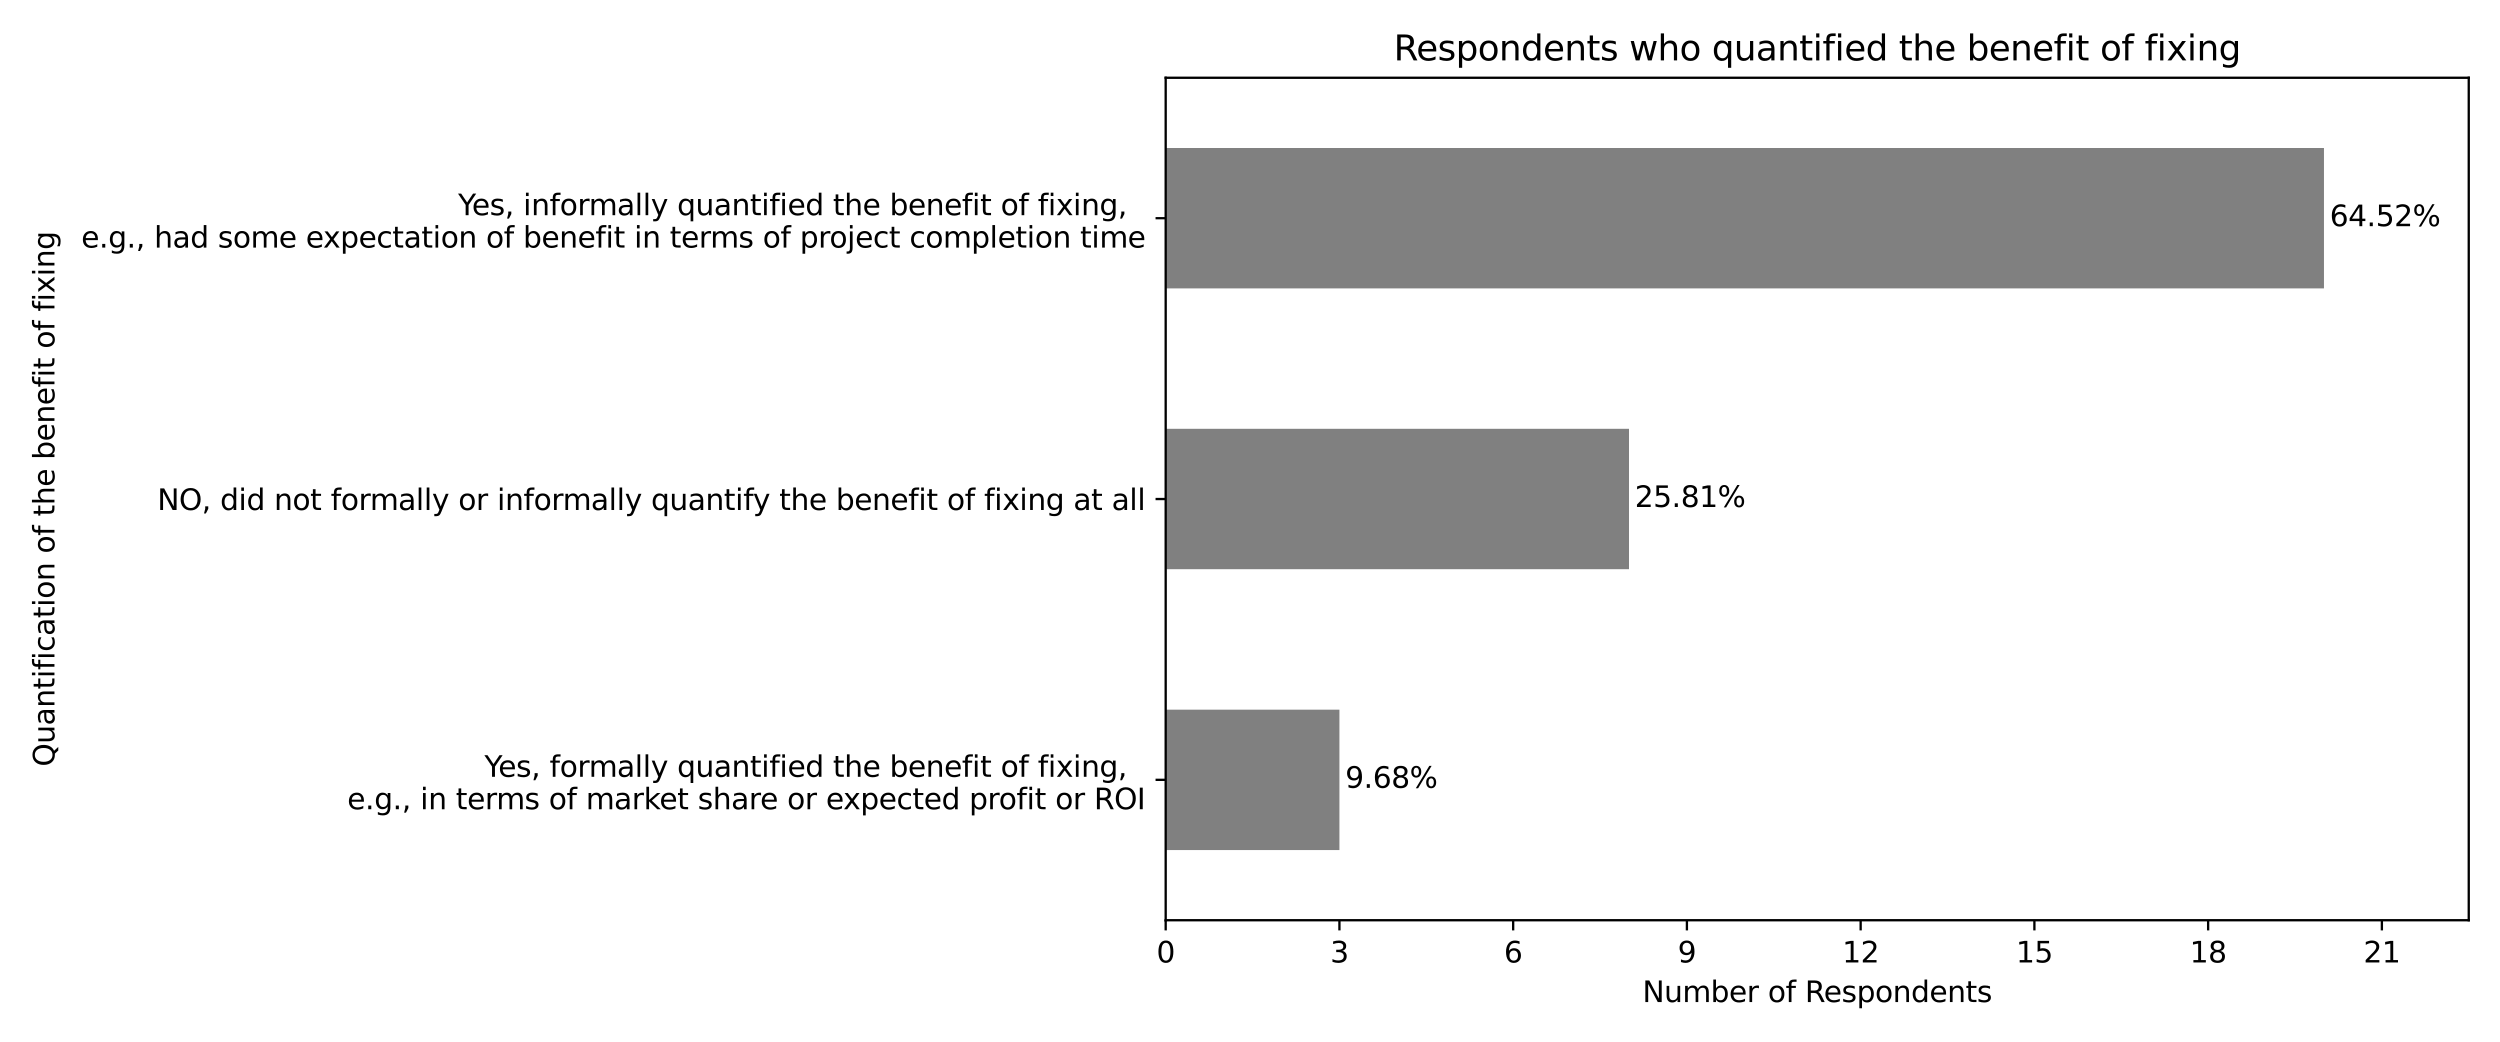 <?xml version="1.0" encoding="utf-8" standalone="no"?>
<!DOCTYPE svg PUBLIC "-//W3C//DTD SVG 1.1//EN"
  "http://www.w3.org/Graphics/SVG/1.1/DTD/svg11.dtd">
<svg xmlns:xlink="http://www.w3.org/1999/xlink" width="864pt" height="360pt" viewBox="0 0 864 360" xmlns="http://www.w3.org/2000/svg" version="1.1">
 <defs>
  <style type="text/css">*{stroke-linejoin: round; stroke-linecap: butt}</style>
 </defs>
 <g id="figure_1">
  <g id="patch_1">
   <path d="M 0 360 
L 864 360 
L 864 0 
L 0 0 
z
" style="fill: #ffffff"/>
  </g>
  <g id="axes_1">
   <g id="patch_2">
    <path d="M 402.86 318.04 
L 853.2 318.04 
L 853.2 26.88 
L 402.86 26.88 
z
" style="fill: #ffffff"/>
   </g>
   <g id="patch_3">
    <path d="M 402.86 51.143 
L 803.162 51.143 
L 803.162 99.67 
L 402.86 99.67 
z
" clip-path="url(#p2886f08463)" style="fill: #808080"/>
   </g>
   <g id="patch_4">
    <path d="M 402.86 148.197 
L 562.981 148.197 
L 562.981 196.723 
L 402.86 196.723 
z
" clip-path="url(#p2886f08463)" style="fill: #808080"/>
   </g>
   <g id="patch_5">
    <path d="M 402.86 245.25 
L 462.905 245.25 
L 462.905 293.777 
L 402.86 293.777 
z
" clip-path="url(#p2886f08463)" style="fill: #808080"/>
   </g>
   <g id="matplotlib.axis_1">
    <g id="xtick_1">
     <g id="line2d_1">
      <defs>
       <path id="mbb9d224c16" d="M 0 0 
L 0 3.5 
" style="stroke: #000000; stroke-width: 0.8"/>
      </defs>
      <g>
       <use xlink:href="#mbb9d224c16" x="402.86" y="318.04" style="stroke: #000000; stroke-width: 0.8"/>
      </g>
     </g>
     <g id="text_1">
      <!-- 0 -->
      <g transform="translate(399.679 332.638) scale(0.1 -0.1)">
       <defs>
        <path id="DejaVuSans-30" d="M 2034 4250 
Q 1547 4250 1301 3770 
Q 1056 3291 1056 2328 
Q 1056 1369 1301 889 
Q 1547 409 2034 409 
Q 2525 409 2770 889 
Q 3016 1369 3016 2328 
Q 3016 3291 2770 3770 
Q 2525 4250 2034 4250 
z
M 2034 4750 
Q 2819 4750 3233 4129 
Q 3647 3509 3647 2328 
Q 3647 1150 3233 529 
Q 2819 -91 2034 -91 
Q 1250 -91 836 529 
Q 422 1150 422 2328 
Q 422 3509 836 4129 
Q 1250 4750 2034 4750 
z
" transform="scale(0.016)"/>
       </defs>
       <use xlink:href="#DejaVuSans-30"/>
      </g>
     </g>
    </g>
    <g id="xtick_2">
     <g id="line2d_2">
      <g>
       <use xlink:href="#mbb9d224c16" x="462.905" y="318.04" style="stroke: #000000; stroke-width: 0.8"/>
      </g>
     </g>
     <g id="text_2">
      <!-- 3 -->
      <g transform="translate(459.724 332.638) scale(0.1 -0.1)">
       <defs>
        <path id="DejaVuSans-33" d="M 2597 2516 
Q 3050 2419 3304 2112 
Q 3559 1806 3559 1356 
Q 3559 666 3084 287 
Q 2609 -91 1734 -91 
Q 1441 -91 1130 -33 
Q 819 25 488 141 
L 488 750 
Q 750 597 1062 519 
Q 1375 441 1716 441 
Q 2309 441 2620 675 
Q 2931 909 2931 1356 
Q 2931 1769 2642 2001 
Q 2353 2234 1838 2234 
L 1294 2234 
L 1294 2753 
L 1863 2753 
Q 2328 2753 2575 2939 
Q 2822 3125 2822 3475 
Q 2822 3834 2567 4026 
Q 2313 4219 1838 4219 
Q 1578 4219 1281 4162 
Q 984 4106 628 3988 
L 628 4550 
Q 988 4650 1302 4700 
Q 1616 4750 1894 4750 
Q 2613 4750 3031 4423 
Q 3450 4097 3450 3541 
Q 3450 3153 3228 2886 
Q 3006 2619 2597 2516 
z
" transform="scale(0.016)"/>
       </defs>
       <use xlink:href="#DejaVuSans-33"/>
      </g>
     </g>
    </g>
    <g id="xtick_3">
     <g id="line2d_3">
      <g>
       <use xlink:href="#mbb9d224c16" x="522.951" y="318.04" style="stroke: #000000; stroke-width: 0.8"/>
      </g>
     </g>
     <g id="text_3">
      <!-- 6 -->
      <g transform="translate(519.769 332.638) scale(0.1 -0.1)">
       <defs>
        <path id="DejaVuSans-36" d="M 2113 2584 
Q 1688 2584 1439 2293 
Q 1191 2003 1191 1497 
Q 1191 994 1439 701 
Q 1688 409 2113 409 
Q 2538 409 2786 701 
Q 3034 994 3034 1497 
Q 3034 2003 2786 2293 
Q 2538 2584 2113 2584 
z
M 3366 4563 
L 3366 3988 
Q 3128 4100 2886 4159 
Q 2644 4219 2406 4219 
Q 1781 4219 1451 3797 
Q 1122 3375 1075 2522 
Q 1259 2794 1537 2939 
Q 1816 3084 2150 3084 
Q 2853 3084 3261 2657 
Q 3669 2231 3669 1497 
Q 3669 778 3244 343 
Q 2819 -91 2113 -91 
Q 1303 -91 875 529 
Q 447 1150 447 2328 
Q 447 3434 972 4092 
Q 1497 4750 2381 4750 
Q 2619 4750 2861 4703 
Q 3103 4656 3366 4563 
z
" transform="scale(0.016)"/>
       </defs>
       <use xlink:href="#DejaVuSans-36"/>
      </g>
     </g>
    </g>
    <g id="xtick_4">
     <g id="line2d_4">
      <g>
       <use xlink:href="#mbb9d224c16" x="582.996" y="318.04" style="stroke: #000000; stroke-width: 0.8"/>
      </g>
     </g>
     <g id="text_4">
      <!-- 9 -->
      <g transform="translate(579.815 332.638) scale(0.1 -0.1)">
       <defs>
        <path id="DejaVuSans-39" d="M 703 97 
L 703 672 
Q 941 559 1184 500 
Q 1428 441 1663 441 
Q 2288 441 2617 861 
Q 2947 1281 2994 2138 
Q 2813 1869 2534 1725 
Q 2256 1581 1919 1581 
Q 1219 1581 811 2004 
Q 403 2428 403 3163 
Q 403 3881 828 4315 
Q 1253 4750 1959 4750 
Q 2769 4750 3195 4129 
Q 3622 3509 3622 2328 
Q 3622 1225 3098 567 
Q 2575 -91 1691 -91 
Q 1453 -91 1209 -44 
Q 966 3 703 97 
z
M 1959 2075 
Q 2384 2075 2632 2365 
Q 2881 2656 2881 3163 
Q 2881 3666 2632 3958 
Q 2384 4250 1959 4250 
Q 1534 4250 1286 3958 
Q 1038 3666 1038 3163 
Q 1038 2656 1286 2365 
Q 1534 2075 1959 2075 
z
" transform="scale(0.016)"/>
       </defs>
       <use xlink:href="#DejaVuSans-39"/>
      </g>
     </g>
    </g>
    <g id="xtick_5">
     <g id="line2d_5">
      <g>
       <use xlink:href="#mbb9d224c16" x="643.041" y="318.04" style="stroke: #000000; stroke-width: 0.8"/>
      </g>
     </g>
     <g id="text_5">
      <!-- 12 -->
      <g transform="translate(636.679 332.638) scale(0.1 -0.1)">
       <defs>
        <path id="DejaVuSans-31" d="M 794 531 
L 1825 531 
L 1825 4091 
L 703 3866 
L 703 4441 
L 1819 4666 
L 2450 4666 
L 2450 531 
L 3481 531 
L 3481 0 
L 794 0 
L 794 531 
z
" transform="scale(0.016)"/>
        <path id="DejaVuSans-32" d="M 1228 531 
L 3431 531 
L 3431 0 
L 469 0 
L 469 531 
Q 828 903 1448 1529 
Q 2069 2156 2228 2338 
Q 2531 2678 2651 2914 
Q 2772 3150 2772 3378 
Q 2772 3750 2511 3984 
Q 2250 4219 1831 4219 
Q 1534 4219 1204 4116 
Q 875 4013 500 3803 
L 500 4441 
Q 881 4594 1212 4672 
Q 1544 4750 1819 4750 
Q 2544 4750 2975 4387 
Q 3406 4025 3406 3419 
Q 3406 3131 3298 2873 
Q 3191 2616 2906 2266 
Q 2828 2175 2409 1742 
Q 1991 1309 1228 531 
z
" transform="scale(0.016)"/>
       </defs>
       <use xlink:href="#DejaVuSans-31"/>
       <use xlink:href="#DejaVuSans-32" x="63.623"/>
      </g>
     </g>
    </g>
    <g id="xtick_6">
     <g id="line2d_6">
      <g>
       <use xlink:href="#mbb9d224c16" x="703.087" y="318.04" style="stroke: #000000; stroke-width: 0.8"/>
      </g>
     </g>
     <g id="text_6">
      <!-- 15 -->
      <g transform="translate(696.724 332.638) scale(0.1 -0.1)">
       <defs>
        <path id="DejaVuSans-35" d="M 691 4666 
L 3169 4666 
L 3169 4134 
L 1269 4134 
L 1269 2991 
Q 1406 3038 1543 3061 
Q 1681 3084 1819 3084 
Q 2600 3084 3056 2656 
Q 3513 2228 3513 1497 
Q 3513 744 3044 326 
Q 2575 -91 1722 -91 
Q 1428 -91 1123 -41 
Q 819 9 494 109 
L 494 744 
Q 775 591 1075 516 
Q 1375 441 1709 441 
Q 2250 441 2565 725 
Q 2881 1009 2881 1497 
Q 2881 1984 2565 2268 
Q 2250 2553 1709 2553 
Q 1456 2553 1204 2497 
Q 953 2441 691 2322 
L 691 4666 
z
" transform="scale(0.016)"/>
       </defs>
       <use xlink:href="#DejaVuSans-31"/>
       <use xlink:href="#DejaVuSans-35" x="63.623"/>
      </g>
     </g>
    </g>
    <g id="xtick_7">
     <g id="line2d_7">
      <g>
       <use xlink:href="#mbb9d224c16" x="763.132" y="318.04" style="stroke: #000000; stroke-width: 0.8"/>
      </g>
     </g>
     <g id="text_7">
      <!-- 18 -->
      <g transform="translate(756.769 332.638) scale(0.1 -0.1)">
       <defs>
        <path id="DejaVuSans-38" d="M 2034 2216 
Q 1584 2216 1326 1975 
Q 1069 1734 1069 1313 
Q 1069 891 1326 650 
Q 1584 409 2034 409 
Q 2484 409 2743 651 
Q 3003 894 3003 1313 
Q 3003 1734 2745 1975 
Q 2488 2216 2034 2216 
z
M 1403 2484 
Q 997 2584 770 2862 
Q 544 3141 544 3541 
Q 544 4100 942 4425 
Q 1341 4750 2034 4750 
Q 2731 4750 3128 4425 
Q 3525 4100 3525 3541 
Q 3525 3141 3298 2862 
Q 3072 2584 2669 2484 
Q 3125 2378 3379 2068 
Q 3634 1759 3634 1313 
Q 3634 634 3220 271 
Q 2806 -91 2034 -91 
Q 1263 -91 848 271 
Q 434 634 434 1313 
Q 434 1759 690 2068 
Q 947 2378 1403 2484 
z
M 1172 3481 
Q 1172 3119 1398 2916 
Q 1625 2713 2034 2713 
Q 2441 2713 2670 2916 
Q 2900 3119 2900 3481 
Q 2900 3844 2670 4047 
Q 2441 4250 2034 4250 
Q 1625 4250 1398 4047 
Q 1172 3844 1172 3481 
z
" transform="scale(0.016)"/>
       </defs>
       <use xlink:href="#DejaVuSans-31"/>
       <use xlink:href="#DejaVuSans-38" x="63.623"/>
      </g>
     </g>
    </g>
    <g id="xtick_8">
     <g id="line2d_8">
      <g>
       <use xlink:href="#mbb9d224c16" x="823.177" y="318.04" style="stroke: #000000; stroke-width: 0.8"/>
      </g>
     </g>
     <g id="text_8">
      <!-- 21 -->
      <g transform="translate(816.815 332.638) scale(0.1 -0.1)">
       <use xlink:href="#DejaVuSans-32"/>
       <use xlink:href="#DejaVuSans-31" x="63.623"/>
      </g>
     </g>
    </g>
    <g id="text_9">
     <!-- Number of Respondents -->
     <g transform="translate(567.629 346.317) scale(0.1 -0.1)">
      <defs>
       <path id="DejaVuSans-4e" d="M 628 4666 
L 1478 4666 
L 3547 763 
L 3547 4666 
L 4159 4666 
L 4159 0 
L 3309 0 
L 1241 3903 
L 1241 0 
L 628 0 
L 628 4666 
z
" transform="scale(0.016)"/>
       <path id="DejaVuSans-75" d="M 544 1381 
L 544 3500 
L 1119 3500 
L 1119 1403 
Q 1119 906 1312 657 
Q 1506 409 1894 409 
Q 2359 409 2629 706 
Q 2900 1003 2900 1516 
L 2900 3500 
L 3475 3500 
L 3475 0 
L 2900 0 
L 2900 538 
Q 2691 219 2414 64 
Q 2138 -91 1772 -91 
Q 1169 -91 856 284 
Q 544 659 544 1381 
z
M 1991 3584 
L 1991 3584 
z
" transform="scale(0.016)"/>
       <path id="DejaVuSans-6d" d="M 3328 2828 
Q 3544 3216 3844 3400 
Q 4144 3584 4550 3584 
Q 5097 3584 5394 3201 
Q 5691 2819 5691 2113 
L 5691 0 
L 5113 0 
L 5113 2094 
Q 5113 2597 4934 2840 
Q 4756 3084 4391 3084 
Q 3944 3084 3684 2787 
Q 3425 2491 3425 1978 
L 3425 0 
L 2847 0 
L 2847 2094 
Q 2847 2600 2669 2842 
Q 2491 3084 2119 3084 
Q 1678 3084 1418 2786 
Q 1159 2488 1159 1978 
L 1159 0 
L 581 0 
L 581 3500 
L 1159 3500 
L 1159 2956 
Q 1356 3278 1631 3431 
Q 1906 3584 2284 3584 
Q 2666 3584 2933 3390 
Q 3200 3197 3328 2828 
z
" transform="scale(0.016)"/>
       <path id="DejaVuSans-62" d="M 3116 1747 
Q 3116 2381 2855 2742 
Q 2594 3103 2138 3103 
Q 1681 3103 1420 2742 
Q 1159 2381 1159 1747 
Q 1159 1113 1420 752 
Q 1681 391 2138 391 
Q 2594 391 2855 752 
Q 3116 1113 3116 1747 
z
M 1159 2969 
Q 1341 3281 1617 3432 
Q 1894 3584 2278 3584 
Q 2916 3584 3314 3078 
Q 3713 2572 3713 1747 
Q 3713 922 3314 415 
Q 2916 -91 2278 -91 
Q 1894 -91 1617 61 
Q 1341 213 1159 525 
L 1159 0 
L 581 0 
L 581 4863 
L 1159 4863 
L 1159 2969 
z
" transform="scale(0.016)"/>
       <path id="DejaVuSans-65" d="M 3597 1894 
L 3597 1613 
L 953 1613 
Q 991 1019 1311 708 
Q 1631 397 2203 397 
Q 2534 397 2845 478 
Q 3156 559 3463 722 
L 3463 178 
Q 3153 47 2828 -22 
Q 2503 -91 2169 -91 
Q 1331 -91 842 396 
Q 353 884 353 1716 
Q 353 2575 817 3079 
Q 1281 3584 2069 3584 
Q 2775 3584 3186 3129 
Q 3597 2675 3597 1894 
z
M 3022 2063 
Q 3016 2534 2758 2815 
Q 2500 3097 2075 3097 
Q 1594 3097 1305 2825 
Q 1016 2553 972 2059 
L 3022 2063 
z
" transform="scale(0.016)"/>
       <path id="DejaVuSans-72" d="M 2631 2963 
Q 2534 3019 2420 3045 
Q 2306 3072 2169 3072 
Q 1681 3072 1420 2755 
Q 1159 2438 1159 1844 
L 1159 0 
L 581 0 
L 581 3500 
L 1159 3500 
L 1159 2956 
Q 1341 3275 1631 3429 
Q 1922 3584 2338 3584 
Q 2397 3584 2469 3576 
Q 2541 3569 2628 3553 
L 2631 2963 
z
" transform="scale(0.016)"/>
       <path id="DejaVuSans-20" transform="scale(0.016)"/>
       <path id="DejaVuSans-6f" d="M 1959 3097 
Q 1497 3097 1228 2736 
Q 959 2375 959 1747 
Q 959 1119 1226 758 
Q 1494 397 1959 397 
Q 2419 397 2687 759 
Q 2956 1122 2956 1747 
Q 2956 2369 2687 2733 
Q 2419 3097 1959 3097 
z
M 1959 3584 
Q 2709 3584 3137 3096 
Q 3566 2609 3566 1747 
Q 3566 888 3137 398 
Q 2709 -91 1959 -91 
Q 1206 -91 779 398 
Q 353 888 353 1747 
Q 353 2609 779 3096 
Q 1206 3584 1959 3584 
z
" transform="scale(0.016)"/>
       <path id="DejaVuSans-66" d="M 2375 4863 
L 2375 4384 
L 1825 4384 
Q 1516 4384 1395 4259 
Q 1275 4134 1275 3809 
L 1275 3500 
L 2222 3500 
L 2222 3053 
L 1275 3053 
L 1275 0 
L 697 0 
L 697 3053 
L 147 3053 
L 147 3500 
L 697 3500 
L 697 3744 
Q 697 4328 969 4595 
Q 1241 4863 1831 4863 
L 2375 4863 
z
" transform="scale(0.016)"/>
       <path id="DejaVuSans-52" d="M 2841 2188 
Q 3044 2119 3236 1894 
Q 3428 1669 3622 1275 
L 4263 0 
L 3584 0 
L 2988 1197 
Q 2756 1666 2539 1819 
Q 2322 1972 1947 1972 
L 1259 1972 
L 1259 0 
L 628 0 
L 628 4666 
L 2053 4666 
Q 2853 4666 3247 4331 
Q 3641 3997 3641 3322 
Q 3641 2881 3436 2590 
Q 3231 2300 2841 2188 
z
M 1259 4147 
L 1259 2491 
L 2053 2491 
Q 2509 2491 2742 2702 
Q 2975 2913 2975 3322 
Q 2975 3731 2742 3939 
Q 2509 4147 2053 4147 
L 1259 4147 
z
" transform="scale(0.016)"/>
       <path id="DejaVuSans-73" d="M 2834 3397 
L 2834 2853 
Q 2591 2978 2328 3040 
Q 2066 3103 1784 3103 
Q 1356 3103 1142 2972 
Q 928 2841 928 2578 
Q 928 2378 1081 2264 
Q 1234 2150 1697 2047 
L 1894 2003 
Q 2506 1872 2764 1633 
Q 3022 1394 3022 966 
Q 3022 478 2636 193 
Q 2250 -91 1575 -91 
Q 1294 -91 989 -36 
Q 684 19 347 128 
L 347 722 
Q 666 556 975 473 
Q 1284 391 1588 391 
Q 1994 391 2212 530 
Q 2431 669 2431 922 
Q 2431 1156 2273 1281 
Q 2116 1406 1581 1522 
L 1381 1569 
Q 847 1681 609 1914 
Q 372 2147 372 2553 
Q 372 3047 722 3315 
Q 1072 3584 1716 3584 
Q 2034 3584 2315 3537 
Q 2597 3491 2834 3397 
z
" transform="scale(0.016)"/>
       <path id="DejaVuSans-70" d="M 1159 525 
L 1159 -1331 
L 581 -1331 
L 581 3500 
L 1159 3500 
L 1159 2969 
Q 1341 3281 1617 3432 
Q 1894 3584 2278 3584 
Q 2916 3584 3314 3078 
Q 3713 2572 3713 1747 
Q 3713 922 3314 415 
Q 2916 -91 2278 -91 
Q 1894 -91 1617 61 
Q 1341 213 1159 525 
z
M 3116 1747 
Q 3116 2381 2855 2742 
Q 2594 3103 2138 3103 
Q 1681 3103 1420 2742 
Q 1159 2381 1159 1747 
Q 1159 1113 1420 752 
Q 1681 391 2138 391 
Q 2594 391 2855 752 
Q 3116 1113 3116 1747 
z
" transform="scale(0.016)"/>
       <path id="DejaVuSans-6e" d="M 3513 2113 
L 3513 0 
L 2938 0 
L 2938 2094 
Q 2938 2591 2744 2837 
Q 2550 3084 2163 3084 
Q 1697 3084 1428 2787 
Q 1159 2491 1159 1978 
L 1159 0 
L 581 0 
L 581 3500 
L 1159 3500 
L 1159 2956 
Q 1366 3272 1645 3428 
Q 1925 3584 2291 3584 
Q 2894 3584 3203 3211 
Q 3513 2838 3513 2113 
z
" transform="scale(0.016)"/>
       <path id="DejaVuSans-64" d="M 2906 2969 
L 2906 4863 
L 3481 4863 
L 3481 0 
L 2906 0 
L 2906 525 
Q 2725 213 2448 61 
Q 2172 -91 1784 -91 
Q 1150 -91 751 415 
Q 353 922 353 1747 
Q 353 2572 751 3078 
Q 1150 3584 1784 3584 
Q 2172 3584 2448 3432 
Q 2725 3281 2906 2969 
z
M 947 1747 
Q 947 1113 1208 752 
Q 1469 391 1925 391 
Q 2381 391 2643 752 
Q 2906 1113 2906 1747 
Q 2906 2381 2643 2742 
Q 2381 3103 1925 3103 
Q 1469 3103 1208 2742 
Q 947 2381 947 1747 
z
" transform="scale(0.016)"/>
       <path id="DejaVuSans-74" d="M 1172 4494 
L 1172 3500 
L 2356 3500 
L 2356 3053 
L 1172 3053 
L 1172 1153 
Q 1172 725 1289 603 
Q 1406 481 1766 481 
L 2356 481 
L 2356 0 
L 1766 0 
Q 1100 0 847 248 
Q 594 497 594 1153 
L 594 3053 
L 172 3053 
L 172 3500 
L 594 3500 
L 594 4494 
L 1172 4494 
z
" transform="scale(0.016)"/>
      </defs>
      <use xlink:href="#DejaVuSans-4e"/>
      <use xlink:href="#DejaVuSans-75" x="74.805"/>
      <use xlink:href="#DejaVuSans-6d" x="138.184"/>
      <use xlink:href="#DejaVuSans-62" x="235.596"/>
      <use xlink:href="#DejaVuSans-65" x="299.072"/>
      <use xlink:href="#DejaVuSans-72" x="360.596"/>
      <use xlink:href="#DejaVuSans-20" x="401.709"/>
      <use xlink:href="#DejaVuSans-6f" x="433.496"/>
      <use xlink:href="#DejaVuSans-66" x="494.678"/>
      <use xlink:href="#DejaVuSans-20" x="529.883"/>
      <use xlink:href="#DejaVuSans-52" x="561.67"/>
      <use xlink:href="#DejaVuSans-65" x="626.652"/>
      <use xlink:href="#DejaVuSans-73" x="688.176"/>
      <use xlink:href="#DejaVuSans-70" x="740.275"/>
      <use xlink:href="#DejaVuSans-6f" x="803.752"/>
      <use xlink:href="#DejaVuSans-6e" x="864.934"/>
      <use xlink:href="#DejaVuSans-64" x="928.312"/>
      <use xlink:href="#DejaVuSans-65" x="991.789"/>
      <use xlink:href="#DejaVuSans-6e" x="1053.312"/>
      <use xlink:href="#DejaVuSans-74" x="1116.691"/>
      <use xlink:href="#DejaVuSans-73" x="1155.9"/>
     </g>
    </g>
   </g>
   <g id="matplotlib.axis_2">
    <g id="ytick_1">
     <g id="line2d_9">
      <defs>
       <path id="m2f9381812c" d="M 0 0 
L -3.5 0 
" style="stroke: #000000; stroke-width: 0.8"/>
      </defs>
      <g>
       <use xlink:href="#m2f9381812c" x="402.86" y="75.407" style="stroke: #000000; stroke-width: 0.8"/>
      </g>
     </g>
     <g id="text_10">
      <!-- Yes, informally quantified the benefit of fixing,   -->
      <g transform="translate(158.307 74.367) scale(0.1 -0.1)">
       <defs>
        <path id="DejaVuSans-59" d="M -13 4666 
L 666 4666 
L 1959 2747 
L 3244 4666 
L 3922 4666 
L 2272 2222 
L 2272 0 
L 1638 0 
L 1638 2222 
L -13 4666 
z
" transform="scale(0.016)"/>
        <path id="DejaVuSans-2c" d="M 750 794 
L 1409 794 
L 1409 256 
L 897 -744 
L 494 -744 
L 750 256 
L 750 794 
z
" transform="scale(0.016)"/>
        <path id="DejaVuSans-69" d="M 603 3500 
L 1178 3500 
L 1178 0 
L 603 0 
L 603 3500 
z
M 603 4863 
L 1178 4863 
L 1178 4134 
L 603 4134 
L 603 4863 
z
" transform="scale(0.016)"/>
        <path id="DejaVuSans-61" d="M 2194 1759 
Q 1497 1759 1228 1600 
Q 959 1441 959 1056 
Q 959 750 1161 570 
Q 1363 391 1709 391 
Q 2188 391 2477 730 
Q 2766 1069 2766 1631 
L 2766 1759 
L 2194 1759 
z
M 3341 1997 
L 3341 0 
L 2766 0 
L 2766 531 
Q 2569 213 2275 61 
Q 1981 -91 1556 -91 
Q 1019 -91 701 211 
Q 384 513 384 1019 
Q 384 1609 779 1909 
Q 1175 2209 1959 2209 
L 2766 2209 
L 2766 2266 
Q 2766 2663 2505 2880 
Q 2244 3097 1772 3097 
Q 1472 3097 1187 3025 
Q 903 2953 641 2809 
L 641 3341 
Q 956 3463 1253 3523 
Q 1550 3584 1831 3584 
Q 2591 3584 2966 3190 
Q 3341 2797 3341 1997 
z
" transform="scale(0.016)"/>
        <path id="DejaVuSans-6c" d="M 603 4863 
L 1178 4863 
L 1178 0 
L 603 0 
L 603 4863 
z
" transform="scale(0.016)"/>
        <path id="DejaVuSans-79" d="M 2059 -325 
Q 1816 -950 1584 -1140 
Q 1353 -1331 966 -1331 
L 506 -1331 
L 506 -850 
L 844 -850 
Q 1081 -850 1212 -737 
Q 1344 -625 1503 -206 
L 1606 56 
L 191 3500 
L 800 3500 
L 1894 763 
L 2988 3500 
L 3597 3500 
L 2059 -325 
z
" transform="scale(0.016)"/>
        <path id="DejaVuSans-71" d="M 947 1747 
Q 947 1113 1208 752 
Q 1469 391 1925 391 
Q 2381 391 2643 752 
Q 2906 1113 2906 1747 
Q 2906 2381 2643 2742 
Q 2381 3103 1925 3103 
Q 1469 3103 1208 2742 
Q 947 2381 947 1747 
z
M 2906 525 
Q 2725 213 2448 61 
Q 2172 -91 1784 -91 
Q 1150 -91 751 415 
Q 353 922 353 1747 
Q 353 2572 751 3078 
Q 1150 3584 1784 3584 
Q 2172 3584 2448 3432 
Q 2725 3281 2906 2969 
L 2906 3500 
L 3481 3500 
L 3481 -1331 
L 2906 -1331 
L 2906 525 
z
" transform="scale(0.016)"/>
        <path id="DejaVuSans-68" d="M 3513 2113 
L 3513 0 
L 2938 0 
L 2938 2094 
Q 2938 2591 2744 2837 
Q 2550 3084 2163 3084 
Q 1697 3084 1428 2787 
Q 1159 2491 1159 1978 
L 1159 0 
L 581 0 
L 581 4863 
L 1159 4863 
L 1159 2956 
Q 1366 3272 1645 3428 
Q 1925 3584 2291 3584 
Q 2894 3584 3203 3211 
Q 3513 2838 3513 2113 
z
" transform="scale(0.016)"/>
        <path id="DejaVuSans-78" d="M 3513 3500 
L 2247 1797 
L 3578 0 
L 2900 0 
L 1881 1375 
L 863 0 
L 184 0 
L 1544 1831 
L 300 3500 
L 978 3500 
L 1906 2253 
L 2834 3500 
L 3513 3500 
z
" transform="scale(0.016)"/>
        <path id="DejaVuSans-67" d="M 2906 1791 
Q 2906 2416 2648 2759 
Q 2391 3103 1925 3103 
Q 1463 3103 1205 2759 
Q 947 2416 947 1791 
Q 947 1169 1205 825 
Q 1463 481 1925 481 
Q 2391 481 2648 825 
Q 2906 1169 2906 1791 
z
M 3481 434 
Q 3481 -459 3084 -895 
Q 2688 -1331 1869 -1331 
Q 1566 -1331 1297 -1286 
Q 1028 -1241 775 -1147 
L 775 -588 
Q 1028 -725 1275 -790 
Q 1522 -856 1778 -856 
Q 2344 -856 2625 -561 
Q 2906 -266 2906 331 
L 2906 616 
Q 2728 306 2450 153 
Q 2172 0 1784 0 
Q 1141 0 747 490 
Q 353 981 353 1791 
Q 353 2603 747 3093 
Q 1141 3584 1784 3584 
Q 2172 3584 2450 3431 
Q 2728 3278 2906 2969 
L 2906 3500 
L 3481 3500 
L 3481 434 
z
" transform="scale(0.016)"/>
       </defs>
       <use xlink:href="#DejaVuSans-59"/>
       <use xlink:href="#DejaVuSans-65" x="47.834"/>
       <use xlink:href="#DejaVuSans-73" x="109.357"/>
       <use xlink:href="#DejaVuSans-2c" x="161.457"/>
       <use xlink:href="#DejaVuSans-20" x="193.244"/>
       <use xlink:href="#DejaVuSans-69" x="225.031"/>
       <use xlink:href="#DejaVuSans-6e" x="252.814"/>
       <use xlink:href="#DejaVuSans-66" x="316.193"/>
       <use xlink:href="#DejaVuSans-6f" x="351.398"/>
       <use xlink:href="#DejaVuSans-72" x="412.58"/>
       <use xlink:href="#DejaVuSans-6d" x="451.943"/>
       <use xlink:href="#DejaVuSans-61" x="549.355"/>
       <use xlink:href="#DejaVuSans-6c" x="610.635"/>
       <use xlink:href="#DejaVuSans-6c" x="638.418"/>
       <use xlink:href="#DejaVuSans-79" x="666.201"/>
       <use xlink:href="#DejaVuSans-20" x="725.381"/>
       <use xlink:href="#DejaVuSans-71" x="757.168"/>
       <use xlink:href="#DejaVuSans-75" x="820.645"/>
       <use xlink:href="#DejaVuSans-61" x="884.023"/>
       <use xlink:href="#DejaVuSans-6e" x="945.303"/>
       <use xlink:href="#DejaVuSans-74" x="1008.682"/>
       <use xlink:href="#DejaVuSans-69" x="1047.891"/>
       <use xlink:href="#DejaVuSans-66" x="1075.674"/>
       <use xlink:href="#DejaVuSans-69" x="1110.879"/>
       <use xlink:href="#DejaVuSans-65" x="1138.662"/>
       <use xlink:href="#DejaVuSans-64" x="1200.186"/>
       <use xlink:href="#DejaVuSans-20" x="1263.662"/>
       <use xlink:href="#DejaVuSans-74" x="1295.449"/>
       <use xlink:href="#DejaVuSans-68" x="1334.658"/>
       <use xlink:href="#DejaVuSans-65" x="1398.037"/>
       <use xlink:href="#DejaVuSans-20" x="1459.561"/>
       <use xlink:href="#DejaVuSans-62" x="1491.348"/>
       <use xlink:href="#DejaVuSans-65" x="1554.824"/>
       <use xlink:href="#DejaVuSans-6e" x="1616.348"/>
       <use xlink:href="#DejaVuSans-65" x="1679.727"/>
       <use xlink:href="#DejaVuSans-66" x="1741.25"/>
       <use xlink:href="#DejaVuSans-69" x="1776.455"/>
       <use xlink:href="#DejaVuSans-74" x="1804.238"/>
       <use xlink:href="#DejaVuSans-20" x="1843.447"/>
       <use xlink:href="#DejaVuSans-6f" x="1875.234"/>
       <use xlink:href="#DejaVuSans-66" x="1936.416"/>
       <use xlink:href="#DejaVuSans-20" x="1971.621"/>
       <use xlink:href="#DejaVuSans-66" x="2003.408"/>
       <use xlink:href="#DejaVuSans-69" x="2038.613"/>
       <use xlink:href="#DejaVuSans-78" x="2066.396"/>
       <use xlink:href="#DejaVuSans-69" x="2125.576"/>
       <use xlink:href="#DejaVuSans-6e" x="2153.359"/>
       <use xlink:href="#DejaVuSans-67" x="2216.738"/>
       <use xlink:href="#DejaVuSans-2c" x="2280.215"/>
       <use xlink:href="#DejaVuSans-20" x="2312.002"/>
       <use xlink:href="#DejaVuSans-20" x="2343.789"/>
      </g>
      <!--  e.g., had some expectation of benefit in terms of project completion time -->
      <g transform="translate(24.899 85.565) scale(0.1 -0.1)">
       <defs>
        <path id="DejaVuSans-2e" d="M 684 794 
L 1344 794 
L 1344 0 
L 684 0 
L 684 794 
z
" transform="scale(0.016)"/>
        <path id="DejaVuSans-63" d="M 3122 3366 
L 3122 2828 
Q 2878 2963 2633 3030 
Q 2388 3097 2138 3097 
Q 1578 3097 1268 2742 
Q 959 2388 959 1747 
Q 959 1106 1268 751 
Q 1578 397 2138 397 
Q 2388 397 2633 464 
Q 2878 531 3122 666 
L 3122 134 
Q 2881 22 2623 -34 
Q 2366 -91 2075 -91 
Q 1284 -91 818 406 
Q 353 903 353 1747 
Q 353 2603 823 3093 
Q 1294 3584 2113 3584 
Q 2378 3584 2631 3529 
Q 2884 3475 3122 3366 
z
" transform="scale(0.016)"/>
        <path id="DejaVuSans-6a" d="M 603 3500 
L 1178 3500 
L 1178 -63 
Q 1178 -731 923 -1031 
Q 669 -1331 103 -1331 
L -116 -1331 
L -116 -844 
L 38 -844 
Q 366 -844 484 -692 
Q 603 -541 603 -63 
L 603 3500 
z
M 603 4863 
L 1178 4863 
L 1178 4134 
L 603 4134 
L 603 4863 
z
" transform="scale(0.016)"/>
       </defs>
       <use xlink:href="#DejaVuSans-20"/>
       <use xlink:href="#DejaVuSans-65" x="31.787"/>
       <use xlink:href="#DejaVuSans-2e" x="93.311"/>
       <use xlink:href="#DejaVuSans-67" x="125.098"/>
       <use xlink:href="#DejaVuSans-2e" x="188.574"/>
       <use xlink:href="#DejaVuSans-2c" x="220.361"/>
       <use xlink:href="#DejaVuSans-20" x="252.148"/>
       <use xlink:href="#DejaVuSans-68" x="283.936"/>
       <use xlink:href="#DejaVuSans-61" x="347.314"/>
       <use xlink:href="#DejaVuSans-64" x="408.594"/>
       <use xlink:href="#DejaVuSans-20" x="472.07"/>
       <use xlink:href="#DejaVuSans-73" x="503.857"/>
       <use xlink:href="#DejaVuSans-6f" x="555.957"/>
       <use xlink:href="#DejaVuSans-6d" x="617.139"/>
       <use xlink:href="#DejaVuSans-65" x="714.551"/>
       <use xlink:href="#DejaVuSans-20" x="776.074"/>
       <use xlink:href="#DejaVuSans-65" x="807.861"/>
       <use xlink:href="#DejaVuSans-78" x="867.635"/>
       <use xlink:href="#DejaVuSans-70" x="926.814"/>
       <use xlink:href="#DejaVuSans-65" x="990.291"/>
       <use xlink:href="#DejaVuSans-63" x="1051.814"/>
       <use xlink:href="#DejaVuSans-74" x="1106.795"/>
       <use xlink:href="#DejaVuSans-61" x="1146.004"/>
       <use xlink:href="#DejaVuSans-74" x="1207.283"/>
       <use xlink:href="#DejaVuSans-69" x="1246.492"/>
       <use xlink:href="#DejaVuSans-6f" x="1274.275"/>
       <use xlink:href="#DejaVuSans-6e" x="1335.457"/>
       <use xlink:href="#DejaVuSans-20" x="1398.836"/>
       <use xlink:href="#DejaVuSans-6f" x="1430.623"/>
       <use xlink:href="#DejaVuSans-66" x="1491.805"/>
       <use xlink:href="#DejaVuSans-20" x="1527.01"/>
       <use xlink:href="#DejaVuSans-62" x="1558.797"/>
       <use xlink:href="#DejaVuSans-65" x="1622.273"/>
       <use xlink:href="#DejaVuSans-6e" x="1683.797"/>
       <use xlink:href="#DejaVuSans-65" x="1747.176"/>
       <use xlink:href="#DejaVuSans-66" x="1808.699"/>
       <use xlink:href="#DejaVuSans-69" x="1843.904"/>
       <use xlink:href="#DejaVuSans-74" x="1871.688"/>
       <use xlink:href="#DejaVuSans-20" x="1910.896"/>
       <use xlink:href="#DejaVuSans-69" x="1942.684"/>
       <use xlink:href="#DejaVuSans-6e" x="1970.467"/>
       <use xlink:href="#DejaVuSans-20" x="2033.846"/>
       <use xlink:href="#DejaVuSans-74" x="2065.633"/>
       <use xlink:href="#DejaVuSans-65" x="2104.842"/>
       <use xlink:href="#DejaVuSans-72" x="2166.365"/>
       <use xlink:href="#DejaVuSans-6d" x="2205.729"/>
       <use xlink:href="#DejaVuSans-73" x="2303.141"/>
       <use xlink:href="#DejaVuSans-20" x="2355.24"/>
       <use xlink:href="#DejaVuSans-6f" x="2387.027"/>
       <use xlink:href="#DejaVuSans-66" x="2448.209"/>
       <use xlink:href="#DejaVuSans-20" x="2483.414"/>
       <use xlink:href="#DejaVuSans-70" x="2515.201"/>
       <use xlink:href="#DejaVuSans-72" x="2578.678"/>
       <use xlink:href="#DejaVuSans-6f" x="2617.541"/>
       <use xlink:href="#DejaVuSans-6a" x="2678.723"/>
       <use xlink:href="#DejaVuSans-65" x="2706.506"/>
       <use xlink:href="#DejaVuSans-63" x="2768.029"/>
       <use xlink:href="#DejaVuSans-74" x="2823.01"/>
       <use xlink:href="#DejaVuSans-20" x="2862.219"/>
       <use xlink:href="#DejaVuSans-63" x="2894.006"/>
       <use xlink:href="#DejaVuSans-6f" x="2948.986"/>
       <use xlink:href="#DejaVuSans-6d" x="3010.168"/>
       <use xlink:href="#DejaVuSans-70" x="3107.58"/>
       <use xlink:href="#DejaVuSans-6c" x="3171.057"/>
       <use xlink:href="#DejaVuSans-65" x="3198.84"/>
       <use xlink:href="#DejaVuSans-74" x="3260.363"/>
       <use xlink:href="#DejaVuSans-69" x="3299.572"/>
       <use xlink:href="#DejaVuSans-6f" x="3327.355"/>
       <use xlink:href="#DejaVuSans-6e" x="3388.537"/>
       <use xlink:href="#DejaVuSans-20" x="3451.916"/>
       <use xlink:href="#DejaVuSans-74" x="3483.703"/>
       <use xlink:href="#DejaVuSans-69" x="3522.912"/>
       <use xlink:href="#DejaVuSans-6d" x="3550.695"/>
       <use xlink:href="#DejaVuSans-65" x="3648.107"/>
      </g>
     </g>
    </g>
    <g id="ytick_2">
     <g id="line2d_10">
      <g>
       <use xlink:href="#m2f9381812c" x="402.86" y="172.46" style="stroke: #000000; stroke-width: 0.8"/>
      </g>
     </g>
     <g id="text_11">
      <!-- NO, did not formally or informally quantify the benefit of fixing at all -->
      <g transform="translate(54.368 176.259) scale(0.1 -0.1)">
       <defs>
        <path id="DejaVuSans-4f" d="M 2522 4238 
Q 1834 4238 1429 3725 
Q 1025 3213 1025 2328 
Q 1025 1447 1429 934 
Q 1834 422 2522 422 
Q 3209 422 3611 934 
Q 4013 1447 4013 2328 
Q 4013 3213 3611 3725 
Q 3209 4238 2522 4238 
z
M 2522 4750 
Q 3503 4750 4090 4092 
Q 4678 3434 4678 2328 
Q 4678 1225 4090 567 
Q 3503 -91 2522 -91 
Q 1538 -91 948 565 
Q 359 1222 359 2328 
Q 359 3434 948 4092 
Q 1538 4750 2522 4750 
z
" transform="scale(0.016)"/>
       </defs>
       <use xlink:href="#DejaVuSans-4e"/>
       <use xlink:href="#DejaVuSans-4f" x="74.805"/>
       <use xlink:href="#DejaVuSans-2c" x="153.516"/>
       <use xlink:href="#DejaVuSans-20" x="185.303"/>
       <use xlink:href="#DejaVuSans-64" x="217.09"/>
       <use xlink:href="#DejaVuSans-69" x="280.566"/>
       <use xlink:href="#DejaVuSans-64" x="308.35"/>
       <use xlink:href="#DejaVuSans-20" x="371.826"/>
       <use xlink:href="#DejaVuSans-6e" x="403.613"/>
       <use xlink:href="#DejaVuSans-6f" x="466.992"/>
       <use xlink:href="#DejaVuSans-74" x="528.174"/>
       <use xlink:href="#DejaVuSans-20" x="567.383"/>
       <use xlink:href="#DejaVuSans-66" x="599.17"/>
       <use xlink:href="#DejaVuSans-6f" x="634.375"/>
       <use xlink:href="#DejaVuSans-72" x="695.557"/>
       <use xlink:href="#DejaVuSans-6d" x="734.92"/>
       <use xlink:href="#DejaVuSans-61" x="832.332"/>
       <use xlink:href="#DejaVuSans-6c" x="893.611"/>
       <use xlink:href="#DejaVuSans-6c" x="921.395"/>
       <use xlink:href="#DejaVuSans-79" x="949.178"/>
       <use xlink:href="#DejaVuSans-20" x="1008.357"/>
       <use xlink:href="#DejaVuSans-6f" x="1040.145"/>
       <use xlink:href="#DejaVuSans-72" x="1101.326"/>
       <use xlink:href="#DejaVuSans-20" x="1142.439"/>
       <use xlink:href="#DejaVuSans-69" x="1174.227"/>
       <use xlink:href="#DejaVuSans-6e" x="1202.01"/>
       <use xlink:href="#DejaVuSans-66" x="1265.389"/>
       <use xlink:href="#DejaVuSans-6f" x="1300.594"/>
       <use xlink:href="#DejaVuSans-72" x="1361.775"/>
       <use xlink:href="#DejaVuSans-6d" x="1401.139"/>
       <use xlink:href="#DejaVuSans-61" x="1498.551"/>
       <use xlink:href="#DejaVuSans-6c" x="1559.83"/>
       <use xlink:href="#DejaVuSans-6c" x="1587.613"/>
       <use xlink:href="#DejaVuSans-79" x="1615.396"/>
       <use xlink:href="#DejaVuSans-20" x="1674.576"/>
       <use xlink:href="#DejaVuSans-71" x="1706.363"/>
       <use xlink:href="#DejaVuSans-75" x="1769.84"/>
       <use xlink:href="#DejaVuSans-61" x="1833.219"/>
       <use xlink:href="#DejaVuSans-6e" x="1894.498"/>
       <use xlink:href="#DejaVuSans-74" x="1957.877"/>
       <use xlink:href="#DejaVuSans-69" x="1997.086"/>
       <use xlink:href="#DejaVuSans-66" x="2024.869"/>
       <use xlink:href="#DejaVuSans-79" x="2058.324"/>
       <use xlink:href="#DejaVuSans-20" x="2117.504"/>
       <use xlink:href="#DejaVuSans-74" x="2149.291"/>
       <use xlink:href="#DejaVuSans-68" x="2188.5"/>
       <use xlink:href="#DejaVuSans-65" x="2251.879"/>
       <use xlink:href="#DejaVuSans-20" x="2313.402"/>
       <use xlink:href="#DejaVuSans-62" x="2345.189"/>
       <use xlink:href="#DejaVuSans-65" x="2408.666"/>
       <use xlink:href="#DejaVuSans-6e" x="2470.189"/>
       <use xlink:href="#DejaVuSans-65" x="2533.568"/>
       <use xlink:href="#DejaVuSans-66" x="2595.092"/>
       <use xlink:href="#DejaVuSans-69" x="2630.297"/>
       <use xlink:href="#DejaVuSans-74" x="2658.08"/>
       <use xlink:href="#DejaVuSans-20" x="2697.289"/>
       <use xlink:href="#DejaVuSans-6f" x="2729.076"/>
       <use xlink:href="#DejaVuSans-66" x="2790.258"/>
       <use xlink:href="#DejaVuSans-20" x="2825.463"/>
       <use xlink:href="#DejaVuSans-66" x="2857.25"/>
       <use xlink:href="#DejaVuSans-69" x="2892.455"/>
       <use xlink:href="#DejaVuSans-78" x="2920.238"/>
       <use xlink:href="#DejaVuSans-69" x="2979.418"/>
       <use xlink:href="#DejaVuSans-6e" x="3007.201"/>
       <use xlink:href="#DejaVuSans-67" x="3070.58"/>
       <use xlink:href="#DejaVuSans-20" x="3134.057"/>
       <use xlink:href="#DejaVuSans-61" x="3165.844"/>
       <use xlink:href="#DejaVuSans-74" x="3227.123"/>
       <use xlink:href="#DejaVuSans-20" x="3266.332"/>
       <use xlink:href="#DejaVuSans-61" x="3298.119"/>
       <use xlink:href="#DejaVuSans-6c" x="3359.398"/>
       <use xlink:href="#DejaVuSans-6c" x="3387.182"/>
      </g>
     </g>
    </g>
    <g id="ytick_3">
     <g id="line2d_11">
      <g>
       <use xlink:href="#m2f9381812c" x="402.86" y="269.513" style="stroke: #000000; stroke-width: 0.8"/>
      </g>
     </g>
     <g id="text_12">
      <!-- Yes, formally quantified the benefit of fixing,   -->
      <g transform="translate(167.423 268.473) scale(0.1 -0.1)">
       <use xlink:href="#DejaVuSans-59"/>
       <use xlink:href="#DejaVuSans-65" x="47.834"/>
       <use xlink:href="#DejaVuSans-73" x="109.357"/>
       <use xlink:href="#DejaVuSans-2c" x="161.457"/>
       <use xlink:href="#DejaVuSans-20" x="193.244"/>
       <use xlink:href="#DejaVuSans-66" x="225.031"/>
       <use xlink:href="#DejaVuSans-6f" x="260.236"/>
       <use xlink:href="#DejaVuSans-72" x="321.418"/>
       <use xlink:href="#DejaVuSans-6d" x="360.781"/>
       <use xlink:href="#DejaVuSans-61" x="458.193"/>
       <use xlink:href="#DejaVuSans-6c" x="519.473"/>
       <use xlink:href="#DejaVuSans-6c" x="547.256"/>
       <use xlink:href="#DejaVuSans-79" x="575.039"/>
       <use xlink:href="#DejaVuSans-20" x="634.219"/>
       <use xlink:href="#DejaVuSans-71" x="666.006"/>
       <use xlink:href="#DejaVuSans-75" x="729.482"/>
       <use xlink:href="#DejaVuSans-61" x="792.861"/>
       <use xlink:href="#DejaVuSans-6e" x="854.141"/>
       <use xlink:href="#DejaVuSans-74" x="917.52"/>
       <use xlink:href="#DejaVuSans-69" x="956.729"/>
       <use xlink:href="#DejaVuSans-66" x="984.512"/>
       <use xlink:href="#DejaVuSans-69" x="1019.717"/>
       <use xlink:href="#DejaVuSans-65" x="1047.5"/>
       <use xlink:href="#DejaVuSans-64" x="1109.023"/>
       <use xlink:href="#DejaVuSans-20" x="1172.5"/>
       <use xlink:href="#DejaVuSans-74" x="1204.287"/>
       <use xlink:href="#DejaVuSans-68" x="1243.496"/>
       <use xlink:href="#DejaVuSans-65" x="1306.875"/>
       <use xlink:href="#DejaVuSans-20" x="1368.398"/>
       <use xlink:href="#DejaVuSans-62" x="1400.186"/>
       <use xlink:href="#DejaVuSans-65" x="1463.662"/>
       <use xlink:href="#DejaVuSans-6e" x="1525.186"/>
       <use xlink:href="#DejaVuSans-65" x="1588.564"/>
       <use xlink:href="#DejaVuSans-66" x="1650.088"/>
       <use xlink:href="#DejaVuSans-69" x="1685.293"/>
       <use xlink:href="#DejaVuSans-74" x="1713.076"/>
       <use xlink:href="#DejaVuSans-20" x="1752.285"/>
       <use xlink:href="#DejaVuSans-6f" x="1784.072"/>
       <use xlink:href="#DejaVuSans-66" x="1845.254"/>
       <use xlink:href="#DejaVuSans-20" x="1880.459"/>
       <use xlink:href="#DejaVuSans-66" x="1912.246"/>
       <use xlink:href="#DejaVuSans-69" x="1947.451"/>
       <use xlink:href="#DejaVuSans-78" x="1975.234"/>
       <use xlink:href="#DejaVuSans-69" x="2034.414"/>
       <use xlink:href="#DejaVuSans-6e" x="2062.197"/>
       <use xlink:href="#DejaVuSans-67" x="2125.576"/>
       <use xlink:href="#DejaVuSans-2c" x="2189.053"/>
       <use xlink:href="#DejaVuSans-20" x="2220.84"/>
       <use xlink:href="#DejaVuSans-20" x="2252.627"/>
      </g>
      <!--  e.g., in terms of market share or expected profit or ROI -->
      <g transform="translate(116.835 279.671) scale(0.1 -0.1)">
       <defs>
        <path id="DejaVuSans-6b" d="M 581 4863 
L 1159 4863 
L 1159 1991 
L 2875 3500 
L 3609 3500 
L 1753 1863 
L 3688 0 
L 2938 0 
L 1159 1709 
L 1159 0 
L 581 0 
L 581 4863 
z
" transform="scale(0.016)"/>
        <path id="DejaVuSans-49" d="M 628 4666 
L 1259 4666 
L 1259 0 
L 628 0 
L 628 4666 
z
" transform="scale(0.016)"/>
       </defs>
       <use xlink:href="#DejaVuSans-20"/>
       <use xlink:href="#DejaVuSans-65" x="31.787"/>
       <use xlink:href="#DejaVuSans-2e" x="93.311"/>
       <use xlink:href="#DejaVuSans-67" x="125.098"/>
       <use xlink:href="#DejaVuSans-2e" x="188.574"/>
       <use xlink:href="#DejaVuSans-2c" x="220.361"/>
       <use xlink:href="#DejaVuSans-20" x="252.148"/>
       <use xlink:href="#DejaVuSans-69" x="283.936"/>
       <use xlink:href="#DejaVuSans-6e" x="311.719"/>
       <use xlink:href="#DejaVuSans-20" x="375.098"/>
       <use xlink:href="#DejaVuSans-74" x="406.885"/>
       <use xlink:href="#DejaVuSans-65" x="446.094"/>
       <use xlink:href="#DejaVuSans-72" x="507.617"/>
       <use xlink:href="#DejaVuSans-6d" x="546.98"/>
       <use xlink:href="#DejaVuSans-73" x="644.393"/>
       <use xlink:href="#DejaVuSans-20" x="696.492"/>
       <use xlink:href="#DejaVuSans-6f" x="728.279"/>
       <use xlink:href="#DejaVuSans-66" x="789.461"/>
       <use xlink:href="#DejaVuSans-20" x="824.666"/>
       <use xlink:href="#DejaVuSans-6d" x="856.453"/>
       <use xlink:href="#DejaVuSans-61" x="953.865"/>
       <use xlink:href="#DejaVuSans-72" x="1015.145"/>
       <use xlink:href="#DejaVuSans-6b" x="1056.258"/>
       <use xlink:href="#DejaVuSans-65" x="1110.543"/>
       <use xlink:href="#DejaVuSans-74" x="1172.066"/>
       <use xlink:href="#DejaVuSans-20" x="1211.275"/>
       <use xlink:href="#DejaVuSans-73" x="1243.062"/>
       <use xlink:href="#DejaVuSans-68" x="1295.162"/>
       <use xlink:href="#DejaVuSans-61" x="1358.541"/>
       <use xlink:href="#DejaVuSans-72" x="1419.82"/>
       <use xlink:href="#DejaVuSans-65" x="1458.684"/>
       <use xlink:href="#DejaVuSans-20" x="1520.207"/>
       <use xlink:href="#DejaVuSans-6f" x="1551.994"/>
       <use xlink:href="#DejaVuSans-72" x="1613.176"/>
       <use xlink:href="#DejaVuSans-20" x="1654.289"/>
       <use xlink:href="#DejaVuSans-65" x="1686.076"/>
       <use xlink:href="#DejaVuSans-78" x="1745.85"/>
       <use xlink:href="#DejaVuSans-70" x="1805.029"/>
       <use xlink:href="#DejaVuSans-65" x="1868.506"/>
       <use xlink:href="#DejaVuSans-63" x="1930.029"/>
       <use xlink:href="#DejaVuSans-74" x="1985.01"/>
       <use xlink:href="#DejaVuSans-65" x="2024.219"/>
       <use xlink:href="#DejaVuSans-64" x="2085.742"/>
       <use xlink:href="#DejaVuSans-20" x="2149.219"/>
       <use xlink:href="#DejaVuSans-70" x="2181.006"/>
       <use xlink:href="#DejaVuSans-72" x="2244.482"/>
       <use xlink:href="#DejaVuSans-6f" x="2283.346"/>
       <use xlink:href="#DejaVuSans-66" x="2344.527"/>
       <use xlink:href="#DejaVuSans-69" x="2379.732"/>
       <use xlink:href="#DejaVuSans-74" x="2407.516"/>
       <use xlink:href="#DejaVuSans-20" x="2446.725"/>
       <use xlink:href="#DejaVuSans-6f" x="2478.512"/>
       <use xlink:href="#DejaVuSans-72" x="2539.693"/>
       <use xlink:href="#DejaVuSans-20" x="2580.807"/>
       <use xlink:href="#DejaVuSans-52" x="2612.594"/>
       <use xlink:href="#DejaVuSans-4f" x="2682.076"/>
       <use xlink:href="#DejaVuSans-49" x="2760.787"/>
      </g>
     </g>
    </g>
    <g id="text_13">
     <!-- Quantification of the benefit of fixing -->
     <g transform="translate(18.819 264.923) rotate(-90) scale(0.1 -0.1)">
      <defs>
       <path id="DejaVuSans-51" d="M 2522 4238 
Q 1834 4238 1429 3725 
Q 1025 3213 1025 2328 
Q 1025 1447 1429 934 
Q 1834 422 2522 422 
Q 3209 422 3611 934 
Q 4013 1447 4013 2328 
Q 4013 3213 3611 3725 
Q 3209 4238 2522 4238 
z
M 3406 84 
L 4238 -825 
L 3475 -825 
L 2784 -78 
Q 2681 -84 2626 -87 
Q 2572 -91 2522 -91 
Q 1538 -91 948 567 
Q 359 1225 359 2328 
Q 359 3434 948 4092 
Q 1538 4750 2522 4750 
Q 3503 4750 4090 4092 
Q 4678 3434 4678 2328 
Q 4678 1516 4351 937 
Q 4025 359 3406 84 
z
" transform="scale(0.016)"/>
      </defs>
      <use xlink:href="#DejaVuSans-51"/>
      <use xlink:href="#DejaVuSans-75" x="78.711"/>
      <use xlink:href="#DejaVuSans-61" x="142.09"/>
      <use xlink:href="#DejaVuSans-6e" x="203.369"/>
      <use xlink:href="#DejaVuSans-74" x="266.748"/>
      <use xlink:href="#DejaVuSans-69" x="305.957"/>
      <use xlink:href="#DejaVuSans-66" x="333.74"/>
      <use xlink:href="#DejaVuSans-69" x="368.945"/>
      <use xlink:href="#DejaVuSans-63" x="396.729"/>
      <use xlink:href="#DejaVuSans-61" x="451.709"/>
      <use xlink:href="#DejaVuSans-74" x="512.988"/>
      <use xlink:href="#DejaVuSans-69" x="552.197"/>
      <use xlink:href="#DejaVuSans-6f" x="579.98"/>
      <use xlink:href="#DejaVuSans-6e" x="641.162"/>
      <use xlink:href="#DejaVuSans-20" x="704.541"/>
      <use xlink:href="#DejaVuSans-6f" x="736.328"/>
      <use xlink:href="#DejaVuSans-66" x="797.51"/>
      <use xlink:href="#DejaVuSans-20" x="832.715"/>
      <use xlink:href="#DejaVuSans-74" x="864.502"/>
      <use xlink:href="#DejaVuSans-68" x="903.711"/>
      <use xlink:href="#DejaVuSans-65" x="967.09"/>
      <use xlink:href="#DejaVuSans-20" x="1028.613"/>
      <use xlink:href="#DejaVuSans-62" x="1060.4"/>
      <use xlink:href="#DejaVuSans-65" x="1123.877"/>
      <use xlink:href="#DejaVuSans-6e" x="1185.4"/>
      <use xlink:href="#DejaVuSans-65" x="1248.779"/>
      <use xlink:href="#DejaVuSans-66" x="1310.303"/>
      <use xlink:href="#DejaVuSans-69" x="1345.508"/>
      <use xlink:href="#DejaVuSans-74" x="1373.291"/>
      <use xlink:href="#DejaVuSans-20" x="1412.5"/>
      <use xlink:href="#DejaVuSans-6f" x="1444.287"/>
      <use xlink:href="#DejaVuSans-66" x="1505.469"/>
      <use xlink:href="#DejaVuSans-20" x="1540.674"/>
      <use xlink:href="#DejaVuSans-66" x="1572.461"/>
      <use xlink:href="#DejaVuSans-69" x="1607.666"/>
      <use xlink:href="#DejaVuSans-78" x="1635.449"/>
      <use xlink:href="#DejaVuSans-69" x="1694.629"/>
      <use xlink:href="#DejaVuSans-6e" x="1722.412"/>
      <use xlink:href="#DejaVuSans-67" x="1785.791"/>
     </g>
    </g>
   </g>
   <g id="line2d_12">
    <path clip-path="url(#p2886f08463)" style="fill: none; stroke: #424242; stroke-width: 2.25; stroke-linecap: square"/>
   </g>
   <g id="line2d_13">
    <path clip-path="url(#p2886f08463)" style="fill: none; stroke: #424242; stroke-width: 2.25; stroke-linecap: square"/>
   </g>
   <g id="line2d_14">
    <path clip-path="url(#p2886f08463)" style="fill: none; stroke: #424242; stroke-width: 2.25; stroke-linecap: square"/>
   </g>
   <g id="patch_6">
    <path d="M 402.86 318.04 
L 402.86 26.88 
" style="fill: none; stroke: #000000; stroke-width: 0.8; stroke-linejoin: miter; stroke-linecap: square"/>
   </g>
   <g id="patch_7">
    <path d="M 853.2 318.04 
L 853.2 26.88 
" style="fill: none; stroke: #000000; stroke-width: 0.8; stroke-linejoin: miter; stroke-linecap: square"/>
   </g>
   <g id="patch_8">
    <path d="M 402.86 318.04 
L 853.2 318.04 
" style="fill: none; stroke: #000000; stroke-width: 0.8; stroke-linejoin: miter; stroke-linecap: square"/>
   </g>
   <g id="patch_9">
    <path d="M 402.86 26.88 
L 853.2 26.88 
" style="fill: none; stroke: #000000; stroke-width: 0.8; stroke-linejoin: miter; stroke-linecap: square"/>
   </g>
   <g id="text_14">
    <g id="patch_10">
     <path d="M 801.164 84.246 
L 847.293 84.246 
L 847.293 66.568 
L 801.164 66.568 
L 801.164 84.246 
z
" style="fill: none; opacity: 0"/>
    </g>
    <!-- 64.52% -->
    <g transform="translate(805.164 78.166) scale(0.1 -0.1)">
     <defs>
      <path id="DejaVuSans-34" d="M 2419 4116 
L 825 1625 
L 2419 1625 
L 2419 4116 
z
M 2253 4666 
L 3047 4666 
L 3047 1625 
L 3713 1625 
L 3713 1100 
L 3047 1100 
L 3047 0 
L 2419 0 
L 2419 1100 
L 313 1100 
L 313 1709 
L 2253 4666 
z
" transform="scale(0.016)"/>
      <path id="DejaVuSans-25" d="M 4653 2053 
Q 4381 2053 4226 1822 
Q 4072 1591 4072 1178 
Q 4072 772 4226 539 
Q 4381 306 4653 306 
Q 4919 306 5073 539 
Q 5228 772 5228 1178 
Q 5228 1588 5073 1820 
Q 4919 2053 4653 2053 
z
M 4653 2450 
Q 5147 2450 5437 2106 
Q 5728 1763 5728 1178 
Q 5728 594 5436 251 
Q 5144 -91 4653 -91 
Q 4153 -91 3862 251 
Q 3572 594 3572 1178 
Q 3572 1766 3864 2108 
Q 4156 2450 4653 2450 
z
M 1428 4353 
Q 1159 4353 1004 4120 
Q 850 3888 850 3481 
Q 850 3069 1003 2837 
Q 1156 2606 1428 2606 
Q 1700 2606 1854 2837 
Q 2009 3069 2009 3481 
Q 2009 3884 1853 4118 
Q 1697 4353 1428 4353 
z
M 4250 4750 
L 4750 4750 
L 1831 -91 
L 1331 -91 
L 4250 4750 
z
M 1428 4750 
Q 1922 4750 2215 4408 
Q 2509 4066 2509 3481 
Q 2509 2891 2217 2550 
Q 1925 2209 1428 2209 
Q 931 2209 642 2551 
Q 353 2894 353 3481 
Q 353 4063 643 4406 
Q 934 4750 1428 4750 
z
" transform="scale(0.016)"/>
     </defs>
     <use xlink:href="#DejaVuSans-36"/>
     <use xlink:href="#DejaVuSans-34" x="63.623"/>
     <use xlink:href="#DejaVuSans-2e" x="127.246"/>
     <use xlink:href="#DejaVuSans-35" x="159.033"/>
     <use xlink:href="#DejaVuSans-32" x="222.656"/>
     <use xlink:href="#DejaVuSans-25" x="286.279"/>
    </g>
   </g>
   <g id="text_15">
    <g id="patch_11">
     <path d="M 560.982 181.299 
L 607.112 181.299 
L 607.112 163.621 
L 560.982 163.621 
L 560.982 181.299 
z
" style="fill: none; opacity: 0"/>
    </g>
    <!-- 25.81% -->
    <g transform="translate(564.982 175.219) scale(0.1 -0.1)">
     <use xlink:href="#DejaVuSans-32"/>
     <use xlink:href="#DejaVuSans-35" x="63.623"/>
     <use xlink:href="#DejaVuSans-2e" x="127.246"/>
     <use xlink:href="#DejaVuSans-38" x="159.033"/>
     <use xlink:href="#DejaVuSans-31" x="222.656"/>
     <use xlink:href="#DejaVuSans-25" x="286.279"/>
    </g>
   </g>
   <g id="text_16">
    <g id="patch_12">
     <path d="M 460.907 278.352 
L 500.674 278.352 
L 500.674 260.674 
L 460.907 260.674 
L 460.907 278.352 
z
" style="fill: none; opacity: 0"/>
    </g>
    <!-- 9.68% -->
    <g transform="translate(464.907 272.273) scale(0.1 -0.1)">
     <use xlink:href="#DejaVuSans-39"/>
     <use xlink:href="#DejaVuSans-2e" x="63.623"/>
     <use xlink:href="#DejaVuSans-36" x="95.41"/>
     <use xlink:href="#DejaVuSans-38" x="159.033"/>
     <use xlink:href="#DejaVuSans-25" x="222.656"/>
    </g>
   </g>
   <g id="text_17">
    <!-- Respondents who quantified the benefit of fixing -->
    <g transform="translate(481.672 20.88) scale(0.12 -0.12)">
     <defs>
      <path id="DejaVuSans-77" d="M 269 3500 
L 844 3500 
L 1563 769 
L 2278 3500 
L 2956 3500 
L 3675 769 
L 4391 3500 
L 4966 3500 
L 4050 0 
L 3372 0 
L 2619 2869 
L 1863 0 
L 1184 0 
L 269 3500 
z
" transform="scale(0.016)"/>
     </defs>
     <use xlink:href="#DejaVuSans-52"/>
     <use xlink:href="#DejaVuSans-65" x="64.982"/>
     <use xlink:href="#DejaVuSans-73" x="126.506"/>
     <use xlink:href="#DejaVuSans-70" x="178.605"/>
     <use xlink:href="#DejaVuSans-6f" x="242.082"/>
     <use xlink:href="#DejaVuSans-6e" x="303.264"/>
     <use xlink:href="#DejaVuSans-64" x="366.643"/>
     <use xlink:href="#DejaVuSans-65" x="430.119"/>
     <use xlink:href="#DejaVuSans-6e" x="491.643"/>
     <use xlink:href="#DejaVuSans-74" x="555.021"/>
     <use xlink:href="#DejaVuSans-73" x="594.23"/>
     <use xlink:href="#DejaVuSans-20" x="646.33"/>
     <use xlink:href="#DejaVuSans-77" x="678.117"/>
     <use xlink:href="#DejaVuSans-68" x="759.904"/>
     <use xlink:href="#DejaVuSans-6f" x="823.283"/>
     <use xlink:href="#DejaVuSans-20" x="884.465"/>
     <use xlink:href="#DejaVuSans-71" x="916.252"/>
     <use xlink:href="#DejaVuSans-75" x="979.729"/>
     <use xlink:href="#DejaVuSans-61" x="1043.107"/>
     <use xlink:href="#DejaVuSans-6e" x="1104.387"/>
     <use xlink:href="#DejaVuSans-74" x="1167.766"/>
     <use xlink:href="#DejaVuSans-69" x="1206.975"/>
     <use xlink:href="#DejaVuSans-66" x="1234.758"/>
     <use xlink:href="#DejaVuSans-69" x="1269.963"/>
     <use xlink:href="#DejaVuSans-65" x="1297.746"/>
     <use xlink:href="#DejaVuSans-64" x="1359.27"/>
     <use xlink:href="#DejaVuSans-20" x="1422.746"/>
     <use xlink:href="#DejaVuSans-74" x="1454.533"/>
     <use xlink:href="#DejaVuSans-68" x="1493.742"/>
     <use xlink:href="#DejaVuSans-65" x="1557.121"/>
     <use xlink:href="#DejaVuSans-20" x="1618.645"/>
     <use xlink:href="#DejaVuSans-62" x="1650.432"/>
     <use xlink:href="#DejaVuSans-65" x="1713.908"/>
     <use xlink:href="#DejaVuSans-6e" x="1775.432"/>
     <use xlink:href="#DejaVuSans-65" x="1838.811"/>
     <use xlink:href="#DejaVuSans-66" x="1900.334"/>
     <use xlink:href="#DejaVuSans-69" x="1935.539"/>
     <use xlink:href="#DejaVuSans-74" x="1963.322"/>
     <use xlink:href="#DejaVuSans-20" x="2002.531"/>
     <use xlink:href="#DejaVuSans-6f" x="2034.318"/>
     <use xlink:href="#DejaVuSans-66" x="2095.5"/>
     <use xlink:href="#DejaVuSans-20" x="2130.705"/>
     <use xlink:href="#DejaVuSans-66" x="2162.492"/>
     <use xlink:href="#DejaVuSans-69" x="2197.697"/>
     <use xlink:href="#DejaVuSans-78" x="2225.48"/>
     <use xlink:href="#DejaVuSans-69" x="2284.66"/>
     <use xlink:href="#DejaVuSans-6e" x="2312.443"/>
     <use xlink:href="#DejaVuSans-67" x="2375.822"/>
    </g>
   </g>
  </g>
 </g>
 <defs>
  <clipPath id="p2886f08463">
   <rect x="402.86" y="26.88" width="450.34" height="291.16"/>
  </clipPath>
 </defs>
</svg>
